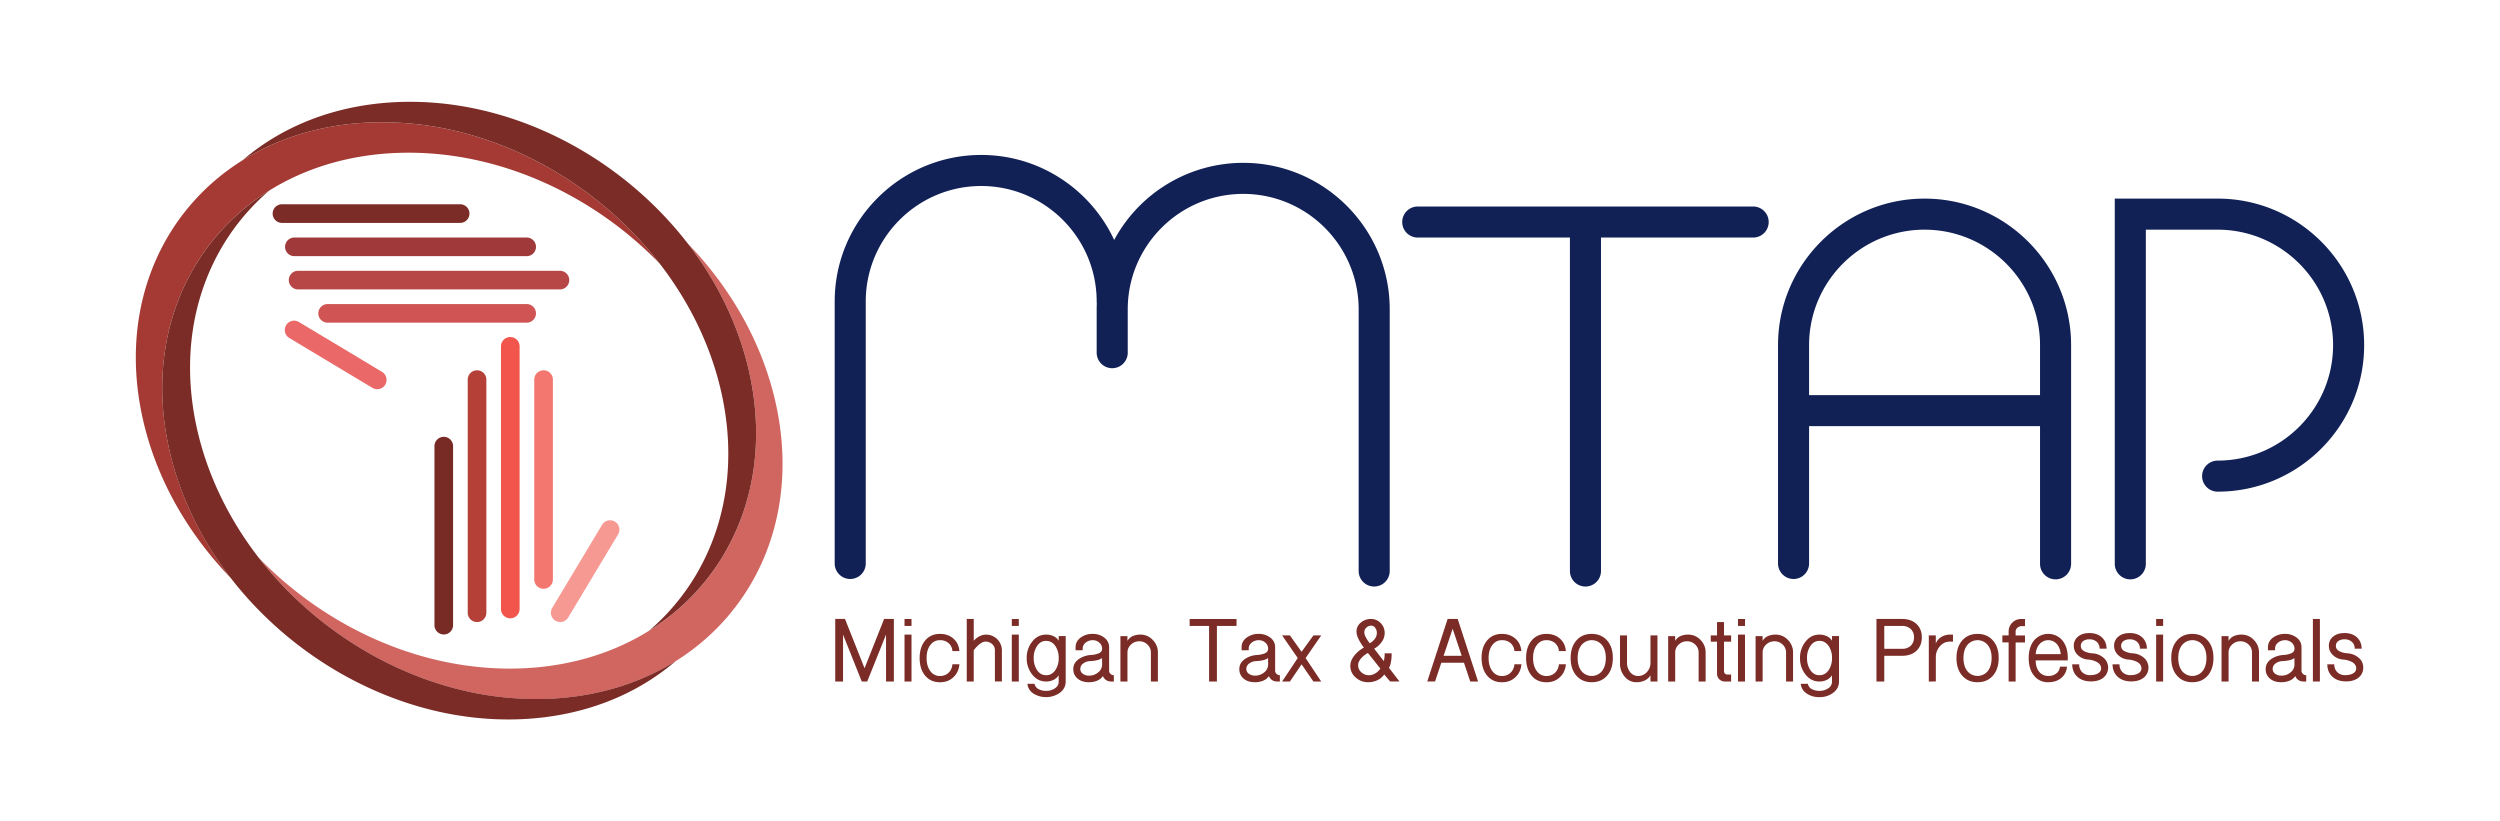 <svg id="Layer_8" data-name="Layer 8" xmlns="http://www.w3.org/2000/svg" viewBox="0 0 3044.07 1000">
  <defs>
    <style>
      .cls-1 {
        fill: #d16661;
      }

      .cls-2 {
        fill: #a43a33;
      }

      .cls-3 {
        fill: #7b2c26;
      }

      .cls-4 {
        fill: #782b25;
      }

      .cls-5 {
        fill: #b44038;
      }

      .cls-6 {
        fill: #f1554b;
      }

      .cls-7 {
        fill: #f3776f;
      }

      .cls-8 {
        fill: #f69993;
      }

      .cls-9 {
        fill: #a03a3a;
      }

      .cls-10 {
        fill: #b74646;
      }

      .cls-11 {
        fill: #d15454;
      }

      .cls-12 {
        fill: #ea6868;
      }

      .cls-13 {
        fill: #112156;
      }

      .cls-14 {
        fill: none;
      }
    </style>
  </defs>
  <title>Full Logo</title>
  <path class="cls-1" d="M944.13,489c-16.56-72.69-54.93-139-106.84-192.66,35.54,46,61.73,98.8,74.65,155.51,9.1,40,10.87,78.65,6.22,115-10.88,85.09-57.12,157-127.58,201-42.66,26.62-94.2,43-152.13,45.82-120.15,5.86-239.64-47.92-323.64-134.77,58.68,75.92,142.88,133.12,235,158.26a387.25,387.25,0,0,0,120.84,13.65c57.93-2.82,109.46-19.19,152.13-45.81C923.28,742.19,974.56,622.57,944.13,489Z"/>
  <path class="cls-2" d="M568.42,162.93a387.25,387.25,0,0,0-120.84-13.65c-57.92,2.82-109.46,19.19-152.13,45.81C194.94,257.81,143.66,377.43,174.1,511,190.65,583.72,229,650,280.93,703.69c-35.54-46-61.73-98.8-74.65-155.51-9.1-40-10.87-78.65-6.22-115,10.89-85.09,57.13-157,127.58-201,42.67-26.62,94.2-43,152.13-45.82,120.15-5.86,239.65,47.92,323.65,134.77C744.73,245.27,660.53,188.07,568.42,162.93Z"/>
  <path class="cls-3" d="M911.94,451.82C899,395.11,872.83,342.29,837.29,296.31,753.57,188,617.93,117.74,481.46,124.4c-74.25,3.62-138,29.5-186,70.69,42.67-26.62,94.21-43,152.13-45.81a387.25,387.25,0,0,1,120.84,13.65c92.11,25.14,176.31,82.34,235,158.26,35.54,46,61.73,98.8,74.64,155.51,26.8,117.63-9.76,224.4-87.48,291.06,70.46-44,116.7-115.89,127.58-201C922.81,530.47,921,491.78,911.94,451.82Z"/>
  <path class="cls-3" d="M670.64,850.72A387.25,387.25,0,0,1,549.8,837.07c-92.11-25.14-176.31-82.34-235-158.26-35.54-46-61.73-98.8-74.65-155.51-26.79-117.63,9.76-224.4,87.48-291.06-70.45,44-116.69,115.89-127.58,201-4.65,36.31-2.88,75,6.22,115,12.92,56.71,39.11,109.53,74.65,155.51C364.65,812,500.3,882.26,636.76,875.6c74.25-3.62,138-29.5,186-70.69C780.1,831.53,728.57,847.9,670.64,850.72Z"/>
  <path class="cls-4" d="M540.37,772.55A11.35,11.35,0,0,1,529,761.2V543.57a11.35,11.35,0,1,1,22.69,0V761.2A11.35,11.35,0,0,1,540.37,772.55Z"/>
  <path class="cls-5" d="M580.87,757.42a11.35,11.35,0,0,1-11.35-11.35V462.57a11.35,11.35,0,1,1,22.69,0v283.5A11.35,11.35,0,0,1,580.87,757.42Z"/>
  <path class="cls-6" d="M621.37,752.88A11.35,11.35,0,0,1,610,741.53V422.07a11.35,11.35,0,1,1,22.69,0V741.53A11.35,11.35,0,0,1,621.37,752.88Z"/>
  <path class="cls-7" d="M661.87,716.91a11.35,11.35,0,0,1-11.35-11.34v-243a11.35,11.35,0,1,1,22.69,0v243A11.34,11.34,0,0,1,661.87,716.91Z"/>
  <path class="cls-8" d="M682.1,757.42a11.36,11.36,0,0,1-9.72-17.19L733.13,639a11.35,11.35,0,0,1,19.47,11.68L691.85,751.91A11.36,11.36,0,0,1,682.1,757.42Z"/>
  <path class="cls-3" d="M560.62,271.41H343a11.35,11.35,0,0,1,0-22.69H560.62a11.35,11.35,0,0,1,0,22.69Z"/>
  <path class="cls-9" d="M641.62,311.91H358.11a11.35,11.35,0,0,1,0-22.69H641.62a11.35,11.35,0,0,1,0,22.69Z"/>
  <path class="cls-10" d="M682.12,352.41H362.65a11.35,11.35,0,0,1,0-22.69H682.12a11.35,11.35,0,0,1,0,22.69Z"/>
  <path class="cls-11" d="M641.62,392.91h-243a11.35,11.35,0,0,1,0-22.69h243a11.35,11.35,0,0,1,0,22.69Z"/>
  <path class="cls-12" d="M459.35,473.92a11.33,11.33,0,0,1-5.82-1.62L352.28,411.55A11.35,11.35,0,1,1,364,392.09L465.2,452.84a11.35,11.35,0,0,1-5.85,21.08Z"/>
  <path class="cls-13" d="M2134.7,251.44H1726.29a18.91,18.91,0,1,0,0,37.82h185.29V695.69a18.92,18.92,0,0,0,37.83,0V289.26H2134.7a18.91,18.91,0,1,0,0-37.82Z"/>
  <g>
    <path class="cls-14" d="M2343.38,279.66c-77.52,0-140.59,63.07-140.59,140.59v60.84H2484V420.25C2484,342.73,2420.9,279.66,2343.38,279.66Z"/>
    <path class="cls-13" d="M2343.38,241.83c-98.38,0-178.41,80-178.41,178.42V686.08a18.91,18.91,0,1,0,37.82,0V518.91H2484V686.08a18.92,18.92,0,1,0,37.83,0V420.25C2521.8,321.87,2441.76,241.83,2343.38,241.83ZM2202.79,481.09V420.25c0-77.52,63.07-140.59,140.59-140.59S2484,342.73,2484,420.25v60.84Z"/>
  </g>
  <path class="cls-13" d="M2700.29,241.83H2575V686.08a18.92,18.92,0,1,0,37.83,0V279.66h87.42c77.52,0,140.58,63.07,140.58,140.59s-63.06,140.59-140.58,140.59a18.91,18.91,0,1,0,0,37.82c98.37,0,178.41-80,178.41-178.41S2798.66,241.83,2700.29,241.83Z"/>
  <path class="cls-13" d="M1513.75,198.27a178.55,178.55,0,0,0-157.09,93.91c-28.37-61.06-90.27-103.51-161.91-103.51-98.38,0-178.41,80-178.41,178.41v319a18.91,18.91,0,1,0,37.82,0v-319c0-77.52,63.07-140.59,140.59-140.59s140.59,63.07,140.59,140.59a17.91,17.91,0,0,0,.16,2.34c-.1,2.41-.16,4.83-.16,7.26v53.17a18.92,18.92,0,0,0,37.83,0V376.68c0-77.52,63.06-140.59,140.58-140.59s140.59,63.07,140.59,140.59v319a18.92,18.92,0,0,0,37.83,0v-319C1692.17,278.3,1612.13,198.27,1513.75,198.27Z"/>
  <g>
    <path class="cls-3" d="M1017,829.82V753.67h11.9l23.8,60,23.79-60h11.9v76.15h-9.52V772.71l-22.92,57.11h-6.64l-22.79-57.11v57.11Z"/>
    <path class="cls-3" d="M1101.37,762.19v-8.52h8.52v8.52Zm0,67.63V772.71h8.52v57.11Z"/>
    <path class="cls-3" d="M1119.78,801.27q0-13.41,6.76-21.42t18-8q9.89,0,16.41,5.77t7.26,15.15h-8.52a13.81,13.81,0,0,0-4.63-9.64,15.36,15.36,0,0,0-10.52-3.63,13.86,13.86,0,0,0-11.78,6q-4.5,5.87-4.5,15.74t4.5,15.86a13.88,13.88,0,0,0,11.78,6,14.56,14.56,0,0,0,10.39-3.88,15.76,15.76,0,0,0,4.76-10.4h8.52q-.88,9.9-7.39,15.81-6.39,6.12-16.28,6.11-11.28,0-18-8T1119.78,801.27Z"/>
    <path class="cls-3" d="M1177.14,829.82V753.67h8.52v26.57a22.81,22.81,0,0,1,6.89-5.43,17.81,17.81,0,0,1,8.39-2.1,19.26,19.26,0,0,1,19,19v38.07h-8.52V791.65a9.75,9.75,0,0,0-3.51-7.53,11.9,11.9,0,0,0-8-2.89q-5.64,0-13.28,9.29l-1,1.13v38.17Z"/>
    <path class="cls-3" d="M1232,762.19v-8.52h8.52v8.52Zm0,67.63V772.71h8.52v57.11Z"/>
    <path class="cls-3" d="M1250.16,801.27a31,31,0,0,1,6.51-19.79q6.76-8.78,17.16-8.77a20.19,20.19,0,0,1,8.77,1.85,13.75,13.75,0,0,1,6.51,5.67v-5.76h8.52v55.35q0,8.52-7.36,13.91a29.35,29.35,0,0,1-31.59,1q-7-4.63-7.64-12.15h8.64a9.24,9.24,0,0,0,5.14,6.64,19,19,0,0,0,9,2,18.17,18.17,0,0,0,10.52-3,9.61,9.61,0,0,0,4.76-8.4l-.1-7.64a13.77,13.77,0,0,1-6.49,5.77,19.85,19.85,0,0,1-8.75,1.87q-10.37,0-17.11-8.76A31.07,31.07,0,0,1,1250.16,801.27Zm8.52-.06a26.08,26.08,0,0,0,3.88,14.44q4.26,6.54,11.27,6.53t11.4-6.53a26.08,26.08,0,0,0,3.88-14.44,25.49,25.49,0,0,0-3.88-14.33q-4.38-6.52-11.4-6.53t-11.27,6.53A25.49,25.49,0,0,0,1258.68,801.21Z"/>
    <path class="cls-3" d="M1306.9,814.54q0-7.26,6.63-12a29.42,29.42,0,0,1,14.78-5,30,30,0,0,0,9.27-1.88c2.92-1.17,4.39-3.09,4.39-5.76a9.5,9.5,0,0,0-3.39-7.39,11.66,11.66,0,0,0-8-3,13.3,13.3,0,0,0-8.52,2.88,9.25,9.25,0,0,0-3.76,7.51v1.88h-8.64V788q0-7.26,6.51-11.9a24.21,24.21,0,0,1,14.36-4.26,22.51,22.51,0,0,1,13.85,4.39,14.19,14.19,0,0,1,6.11,11.77v28.56a5.26,5.26,0,0,0,1.76,4,5.45,5.45,0,0,0,4,1.62v7.64h-3.39a11,11,0,0,1-6.08-1.75,10,10,0,0,1-3.82-4.88,15.57,15.57,0,0,1-7.39,5.76,25.75,25.75,0,0,1-9.64,1.75q-8.64,0-13.77-4.38A14.53,14.53,0,0,1,1306.9,814.54Zm8.51,0a7.19,7.19,0,0,0,3.26,6,12.21,12.21,0,0,0,7.26,2.13,16.78,16.78,0,0,0,11.15-3.89,12.08,12.08,0,0,0,4.89-9.89l-.1-7.64q-3.49,2.88-12.73,3.63l-2.37.13a14.45,14.45,0,0,0-7.86,2.88A8,8,0,0,0,1315.41,814.54Z"/>
    <path class="cls-3" d="M1364.26,829.82V774.59h8.52l0,5.76a14.31,14.31,0,0,1,6.63-5.89,23.15,23.15,0,0,1,9.11-1.75,20.2,20.2,0,0,1,15.12,6.51,21.26,21.26,0,0,1,6.24,15.41v35.19h-8.52V794.63a13.07,13.07,0,0,0-4.13-9.77,13.87,13.87,0,0,0-10-4,14.28,14.28,0,0,0-10.14,4,12.91,12.91,0,0,0-4.26,9.77v35.19Z"/>
    <path class="cls-3" d="M1448.55,762.19v-8.52h57.11v8.52h-23.92v67.63h-9.52V762.19Z"/>
    <path class="cls-3" d="M1509.05,814.54q0-7.26,6.63-12a29.42,29.42,0,0,1,14.78-5,30.1,30.1,0,0,0,9.27-1.88c2.92-1.17,4.39-3.09,4.39-5.76a9.5,9.5,0,0,0-3.39-7.39,11.66,11.66,0,0,0-8-3,13.3,13.3,0,0,0-8.52,2.88,9.25,9.25,0,0,0-3.76,7.51v1.88h-8.64V788q0-7.26,6.51-11.9a24.2,24.2,0,0,1,14.35-4.26,22.52,22.52,0,0,1,13.86,4.39,14.19,14.19,0,0,1,6.11,11.77v28.56a5.26,5.26,0,0,0,1.76,4,5.44,5.44,0,0,0,4,1.62v7.64H1555a11,11,0,0,1-6.08-1.75,10.08,10.08,0,0,1-3.83-4.88,15.49,15.49,0,0,1-7.38,5.76,25.75,25.75,0,0,1-9.64,1.75q-8.64,0-13.77-4.38A14.53,14.53,0,0,1,1509.05,814.54Zm8.51,0a7.19,7.19,0,0,0,3.26,6,12.21,12.21,0,0,0,7.26,2.13,16.78,16.78,0,0,0,11.15-3.89,12.08,12.08,0,0,0,4.89-9.89l-.1-7.64q-3.49,2.88-12.73,3.63l-2.37.13a14.45,14.45,0,0,0-7.86,2.88A8,8,0,0,0,1517.56,814.54Z"/>
    <path class="cls-3" d="M1561.15,829.82l19-28.55-19-27.56h9.52l14.15,19.92,14.4-19.92h9.52l-19,27.56,19,28.55h-9.52l-14.4-20.91-14.15,20.91Z"/>
    <path class="cls-3" d="M1644.19,810.79q0-5.89,4.38-11.9a39.46,39.46,0,0,1,12.15-10.4,53,53,0,0,1-6.64-10.64,21.15,21.15,0,0,1-2.38-8.9,13.64,13.64,0,0,1,5.14-10.77,18.63,18.63,0,0,1,12.52-4.51,15.87,15.87,0,0,1,11.77,5,16.75,16.75,0,0,1,4.89,12.15,18.94,18.94,0,0,1-3.38,10.52,28,28,0,0,1-9.4,8.52L1685,805a38.18,38.18,0,0,0,1-9.52h8.52q0,12-3.26,17.66l12.77,16.65h-11.39l-7.14-8.51a21.65,21.65,0,0,1-8.27,6.89,25.34,25.34,0,0,1-11.27,2.5,21.92,21.92,0,0,1-15.41-5.89A18.18,18.18,0,0,1,1644.19,810.79Zm9.52-.88a11.17,11.17,0,0,0,3.88,8.64,13.2,13.2,0,0,0,9.39,3.63,14.43,14.43,0,0,0,7.39-2.12,19.06,19.06,0,0,0,6.39-6l-15.16-19a30.46,30.46,0,0,0-8.76,7.13Q1653.71,806.16,1653.71,809.91Zm7.51-39.95a13.08,13.08,0,0,0,1.75,5.76,42.16,42.16,0,0,0,4.89,7.51,19.16,19.16,0,0,0,6.39-5.63,12.16,12.16,0,0,0,2.25-6.77,10.3,10.3,0,0,0-2-6.39,5.89,5.89,0,0,0-4.76-2.63,8.43,8.43,0,0,0-6,2.39A7.63,7.63,0,0,0,1661.22,770Z"/>
    <path class="cls-3" d="M1737.87,829.82l24.8-76.15h12.27l24.8,76.15h-9.52L1782.58,807H1755l-7.64,22.79Zm19.92-31.31h22l-11-32.94Z"/>
    <path class="cls-3" d="M1804,801.27q0-13.41,6.76-21.42t18-8q9.89,0,16.41,5.77t7.26,15.15H1844a13.77,13.77,0,0,0-4.63-9.64,15.36,15.36,0,0,0-10.52-3.63,13.83,13.83,0,0,0-11.77,6q-4.52,5.87-4.51,15.74t4.51,15.86a13.85,13.85,0,0,0,11.77,6,14.56,14.56,0,0,0,10.39-3.88,15.71,15.71,0,0,0,4.76-10.4h8.52q-.87,9.9-7.39,15.81-6.39,6.12-16.28,6.11-11.28,0-18-8T1804,801.27Z"/>
    <path class="cls-3" d="M1858.23,801.27q0-13.41,6.77-21.42t18-8q9.9,0,16.41,5.77t7.26,15.15h-8.51a13.82,13.82,0,0,0-4.64-9.64,15.34,15.34,0,0,0-10.52-3.63,13.83,13.83,0,0,0-11.77,6q-4.52,5.87-4.51,15.74t4.51,15.86a13.85,13.85,0,0,0,11.77,6,14.59,14.59,0,0,0,10.4-3.88,15.8,15.8,0,0,0,4.76-10.4h8.51q-.87,9.9-7.39,15.81-6.37,6.12-16.28,6.11-11.27,0-18-8T1858.23,801.27Z"/>
    <path class="cls-3" d="M1912.47,801.27q0-13.41,7-21.42t18.62-8q11.63,0,18.74,8t7,21.42q0,13.4-7,21.42t-18.74,8q-11.62,0-18.62-8T1912.47,801.27Zm8.51-.06q0,9.85,4.64,15.86a16.09,16.09,0,0,0,25.05,0q4.63-6,4.63-15.86t-4.63-15.74a16.09,16.09,0,0,0-25.05,0Q1921,791.34,1921,801.21Z"/>
    <path class="cls-3" d="M1972.58,808V773.71h8.52V807a17.43,17.43,0,0,0,3.63,11.11,11.88,11.88,0,0,0,9.77,5,14.1,14.1,0,0,0,10.78-4.75,16.16,16.16,0,0,0,4.38-11.36V773.71h8.52v56.11h-8.52v-7.64a15.48,15.48,0,0,1-7.27,6.52,23.31,23.31,0,0,1-9.77,2,18,18,0,0,1-14.4-6.89A23.56,23.56,0,0,1,1972.58,808Z"/>
    <path class="cls-3" d="M2031.2,829.82V774.59h8.52l0,5.76a14.33,14.33,0,0,1,6.62-5.89,23.24,23.24,0,0,1,9.12-1.75,20.2,20.2,0,0,1,15.12,6.51,21.26,21.26,0,0,1,6.24,15.41v35.19h-8.52V794.63a13.07,13.07,0,0,0-4.13-9.77,13.87,13.87,0,0,0-10-4,14.28,14.28,0,0,0-10.14,4,12.91,12.91,0,0,0-4.26,9.77v35.19Z"/>
    <path class="cls-3" d="M2090.69,773.71V757.43h8.52v16.28h8.64v7.64h-8.64v36.2a3.86,3.86,0,0,0,3.76,3.76h4.88v8.51h-7.64a9.41,9.41,0,0,1-9.52-9.51v-39h-7.64v-7.64Z"/>
    <path class="cls-3" d="M2116.24,762.19v-8.52h8.52v8.52Zm0,67.63V772.71h8.52v57.11Z"/>
    <path class="cls-3" d="M2137.66,829.82V774.59h8.52l0,5.76a14.33,14.33,0,0,1,6.62-5.89,23.24,23.24,0,0,1,9.12-1.75,20.2,20.2,0,0,1,15.12,6.51,21.26,21.26,0,0,1,6.24,15.41v35.19h-8.52V794.63a13.07,13.07,0,0,0-4.13-9.77,13.89,13.89,0,0,0-10-4,14.31,14.31,0,0,0-10.15,4,12.93,12.93,0,0,0-4.25,9.77v35.19Z"/>
    <path class="cls-3" d="M2191.77,801.27a31,31,0,0,1,6.51-19.79q6.76-8.78,17.16-8.77a20.14,20.14,0,0,1,8.76,1.85,13.72,13.72,0,0,1,6.52,5.67v-5.76h8.52v55.35q0,8.52-7.37,13.91a26.76,26.76,0,0,1-16.48,5.13,27.1,27.1,0,0,1-15.11-4.13q-7-4.63-7.64-12.15h8.64a9.29,9.29,0,0,0,5.14,6.64,19,19,0,0,0,9,2,18.19,18.19,0,0,0,10.52-3,9.63,9.63,0,0,0,4.76-8.4l-.1-7.64a13.85,13.85,0,0,1-6.5,5.77,19.82,19.82,0,0,1-8.75,1.87q-10.36,0-17.11-8.76A31.06,31.06,0,0,1,2191.77,801.27Zm8.51-.06a26.08,26.08,0,0,0,3.89,14.44q4.24,6.54,11.27,6.53t11.4-6.53a26.16,26.16,0,0,0,3.88-14.44,25.57,25.57,0,0,0-3.88-14.33q-4.4-6.52-11.4-6.53t-11.27,6.53A25.5,25.5,0,0,0,2200.28,801.21Z"/>
    <path class="cls-3" d="M2284.82,829.82V753.67h31.32q10.89,0,17.41,6.14t6.51,16.16q0,10.28-6.51,16.41t-17.41,6.13h-21.8v31.31Zm9.52-39.82h21.8a14.73,14.73,0,0,0,10.52-3.79,14,14,0,0,0,3.88-10.24,13.37,13.37,0,0,0-3.88-10,14.68,14.68,0,0,0-10.52-3.79h-21.8Z"/>
    <path class="cls-3" d="M2348.57,829.82V773.71h8.52v9.9a15.16,15.16,0,0,1,6.76-8,19.31,19.31,0,0,1,10.4-2.88H2378v8.52h-3.76A15.63,15.63,0,0,0,2362,787a19.41,19.41,0,0,0-4.88,13.31v29.5Z"/>
    <path class="cls-3" d="M2382.27,801.27q0-13.41,7-21.42t18.62-8q11.61,0,18.74,8t7,21.42q0,13.4-7,21.42t-18.74,8q-11.62,0-18.62-8T2382.27,801.27Zm8.51-.06q0,9.85,4.64,15.86a16.09,16.09,0,0,0,25,0q4.62-6,4.63-15.86t-4.63-15.74a16.09,16.09,0,0,0-25,0Q2390.79,791.34,2390.78,801.21Z"/>
    <path class="cls-3" d="M2438.13,782.23v-8.52h7.64V769a14.93,14.93,0,0,1,4.38-10.77,14.72,14.72,0,0,1,10.77-4.51h4.76v8.65h-3.76a7.63,7.63,0,0,0-5.26,1.88,5.79,5.79,0,0,0-2.38,4.75v4.76h11.4v8.52h-11.4v47.59h-8.51V782.23Z"/>
    <path class="cls-3" d="M2470.19,801.27q0-13.41,6.51-21.42a22.64,22.64,0,0,1,34.57,0q6.51,8,6.51,21.42v2.88h-39.07q0,8.58,4.13,13.69a13.69,13.69,0,0,0,11.15,5.22,15.33,15.33,0,0,0,9.89-3.1,11.49,11.49,0,0,0,4.39-8.17h8.51a19.22,19.22,0,0,1-7,13.78q-6.14,5.13-15.78,5.13a21.17,21.17,0,0,1-17.29-8Q2470.19,814.67,2470.19,801.27Zm8.52-4.76h30.43q-.63-7.77-4.76-12.4a14,14,0,0,0-20.79,0Q2479.33,788.75,2478.71,796.51Z"/>
    <path class="cls-3" d="M2523.17,808.91h8.52a12.84,12.84,0,0,0,3.63,9.55,13.1,13.1,0,0,0,9.64,3.6q6.14,0,9.77-2.25c2.42-1.5,3.63-3.45,3.63-5.87q0-5-5.13-7.87a28,28,0,0,0-11-3,19.47,19.47,0,0,1-12-5.25,15,15,0,0,1-5.13-11.37,13.85,13.85,0,0,1,5.26-11.37q5.13-4.25,13.78-4.25,9.51,0,15.15,5.26t5.76,13.78h-8.51a10.74,10.74,0,0,0-3.39-8.27,12.76,12.76,0,0,0-9-3.13,12.54,12.54,0,0,0-7.64,2.13,7.12,7.12,0,0,0-2.88,5.89c0,2.92,1.53,5.13,4.61,6.64a25.27,25.27,0,0,0,9.73,2.38,22.82,22.82,0,0,1,13.23,5.26,15.78,15.78,0,0,1,.06,24.3q-5.72,4.63-15.24,4.63-10.39,0-16.53-5.64T2523.17,808.91Z"/>
    <path class="cls-3" d="M2572.27,808.91h8.51a12.84,12.84,0,0,0,3.63,9.55,13.12,13.12,0,0,0,9.65,3.6q6.14,0,9.77-2.25c2.42-1.5,3.63-3.45,3.63-5.87q0-5-5.13-7.87a28.05,28.05,0,0,0-11-3,19.44,19.44,0,0,1-12-5.25,15,15,0,0,1-5.13-11.37,13.85,13.85,0,0,1,5.26-11.37q5.13-4.25,13.77-4.25,9.53,0,15.16,5.26t5.76,13.78h-8.52a10.73,10.73,0,0,0-3.38-8.27,12.77,12.77,0,0,0-9-3.13,12.56,12.56,0,0,0-7.64,2.13,7.14,7.14,0,0,0-2.88,5.89q0,4.38,4.62,6.64a25.27,25.27,0,0,0,9.73,2.38,22.82,22.82,0,0,1,13.23,5.26,15.78,15.78,0,0,1,.06,24.3q-5.72,4.63-15.24,4.63-10.39,0-16.53-5.64T2572.27,808.91Z"/>
    <path class="cls-3" d="M2625.37,762.19v-8.52h8.52v8.52Zm0,67.63V772.71h8.52v57.11Z"/>
    <path class="cls-3" d="M2643.78,801.27q0-13.41,7-21.42t18.62-8q11.61,0,18.74,8t7,21.42q0,13.4-7,21.42t-18.74,8q-11.62,0-18.62-8T2643.78,801.27Zm8.52-.06q0,9.85,4.63,15.86a16.09,16.09,0,0,0,25.05,0q4.64-6,4.64-15.86T2682,785.47a16.09,16.09,0,0,0-25.05,0Q2652.3,791.34,2652.3,801.21Z"/>
    <path class="cls-3" d="M2705,829.82V774.59h8.52l0,5.76a14.33,14.33,0,0,1,6.62-5.89,23.24,23.24,0,0,1,9.12-1.75,20.16,20.16,0,0,1,15.11,6.51,21.23,21.23,0,0,1,6.25,15.41v35.19h-8.52V794.63a13.11,13.11,0,0,0-4.13-9.77,13.89,13.89,0,0,0-10-4,14.31,14.31,0,0,0-10.15,4,12.9,12.9,0,0,0-4.25,9.77v35.19Z"/>
    <path class="cls-3" d="M2758.76,814.54q0-7.26,6.64-12a29.39,29.39,0,0,1,14.78-5,30.1,30.1,0,0,0,9.27-1.88q4.38-1.75,4.38-5.76a9.52,9.52,0,0,0-3.38-7.39,11.7,11.7,0,0,0-8-3,13.32,13.32,0,0,0-8.52,2.88,9.24,9.24,0,0,0-3.75,7.51v1.88h-8.64V788q0-7.26,6.51-11.9a24.16,24.16,0,0,1,14.35-4.26,22.51,22.51,0,0,1,13.85,4.39,14.18,14.18,0,0,1,6.12,11.77v28.56a5.25,5.25,0,0,0,1.75,4,5.45,5.45,0,0,0,4,1.62v7.64h-3.38a11,11,0,0,1-6.09-1.75,10.06,10.06,0,0,1-3.82-4.88,15.57,15.57,0,0,1-7.39,5.76,25.68,25.68,0,0,1-9.64,1.75q-8.64,0-13.77-4.38A14.53,14.53,0,0,1,2758.76,814.54Zm8.52,0a7.18,7.18,0,0,0,3.25,6,12.27,12.27,0,0,0,7.27,2.13,16.75,16.75,0,0,0,11.14-3.89,12.08,12.08,0,0,0,4.89-9.89l-.1-7.64q-3.49,2.88-12.73,3.63l-2.37.13a14.45,14.45,0,0,0-7.86,2.88A8,8,0,0,0,2767.28,814.54Z"/>
    <path class="cls-3" d="M2816.25,829.82V753.67h8.52v76.15Z"/>
    <path class="cls-3" d="M2833.78,808.91h8.52a12.84,12.84,0,0,0,3.63,9.55,13.11,13.11,0,0,0,9.65,3.6q6.14,0,9.77-2.25c2.42-1.5,3.63-3.45,3.63-5.87q0-5-5.14-7.87a28,28,0,0,0-11-3,19.42,19.42,0,0,1-12-5.25,14.94,14.94,0,0,1-5.14-11.37,13.85,13.85,0,0,1,5.26-11.37q5.13-4.25,13.78-4.25,9.51,0,15.15,5.26t5.76,13.78h-8.51a10.76,10.76,0,0,0-3.38-8.27,12.79,12.79,0,0,0-9-3.13,12.54,12.54,0,0,0-7.64,2.13,7.14,7.14,0,0,0-2.88,5.89q0,4.38,4.61,6.64a25.33,25.33,0,0,0,9.74,2.38,22.79,22.79,0,0,1,13.22,5.26,15.05,15.05,0,0,1,5.74,11.9,15.21,15.21,0,0,1-5.67,12.4q-5.73,4.63-15.24,4.63-10.39,0-16.54-5.64T2833.78,808.91Z"/>
  </g>
</svg>
